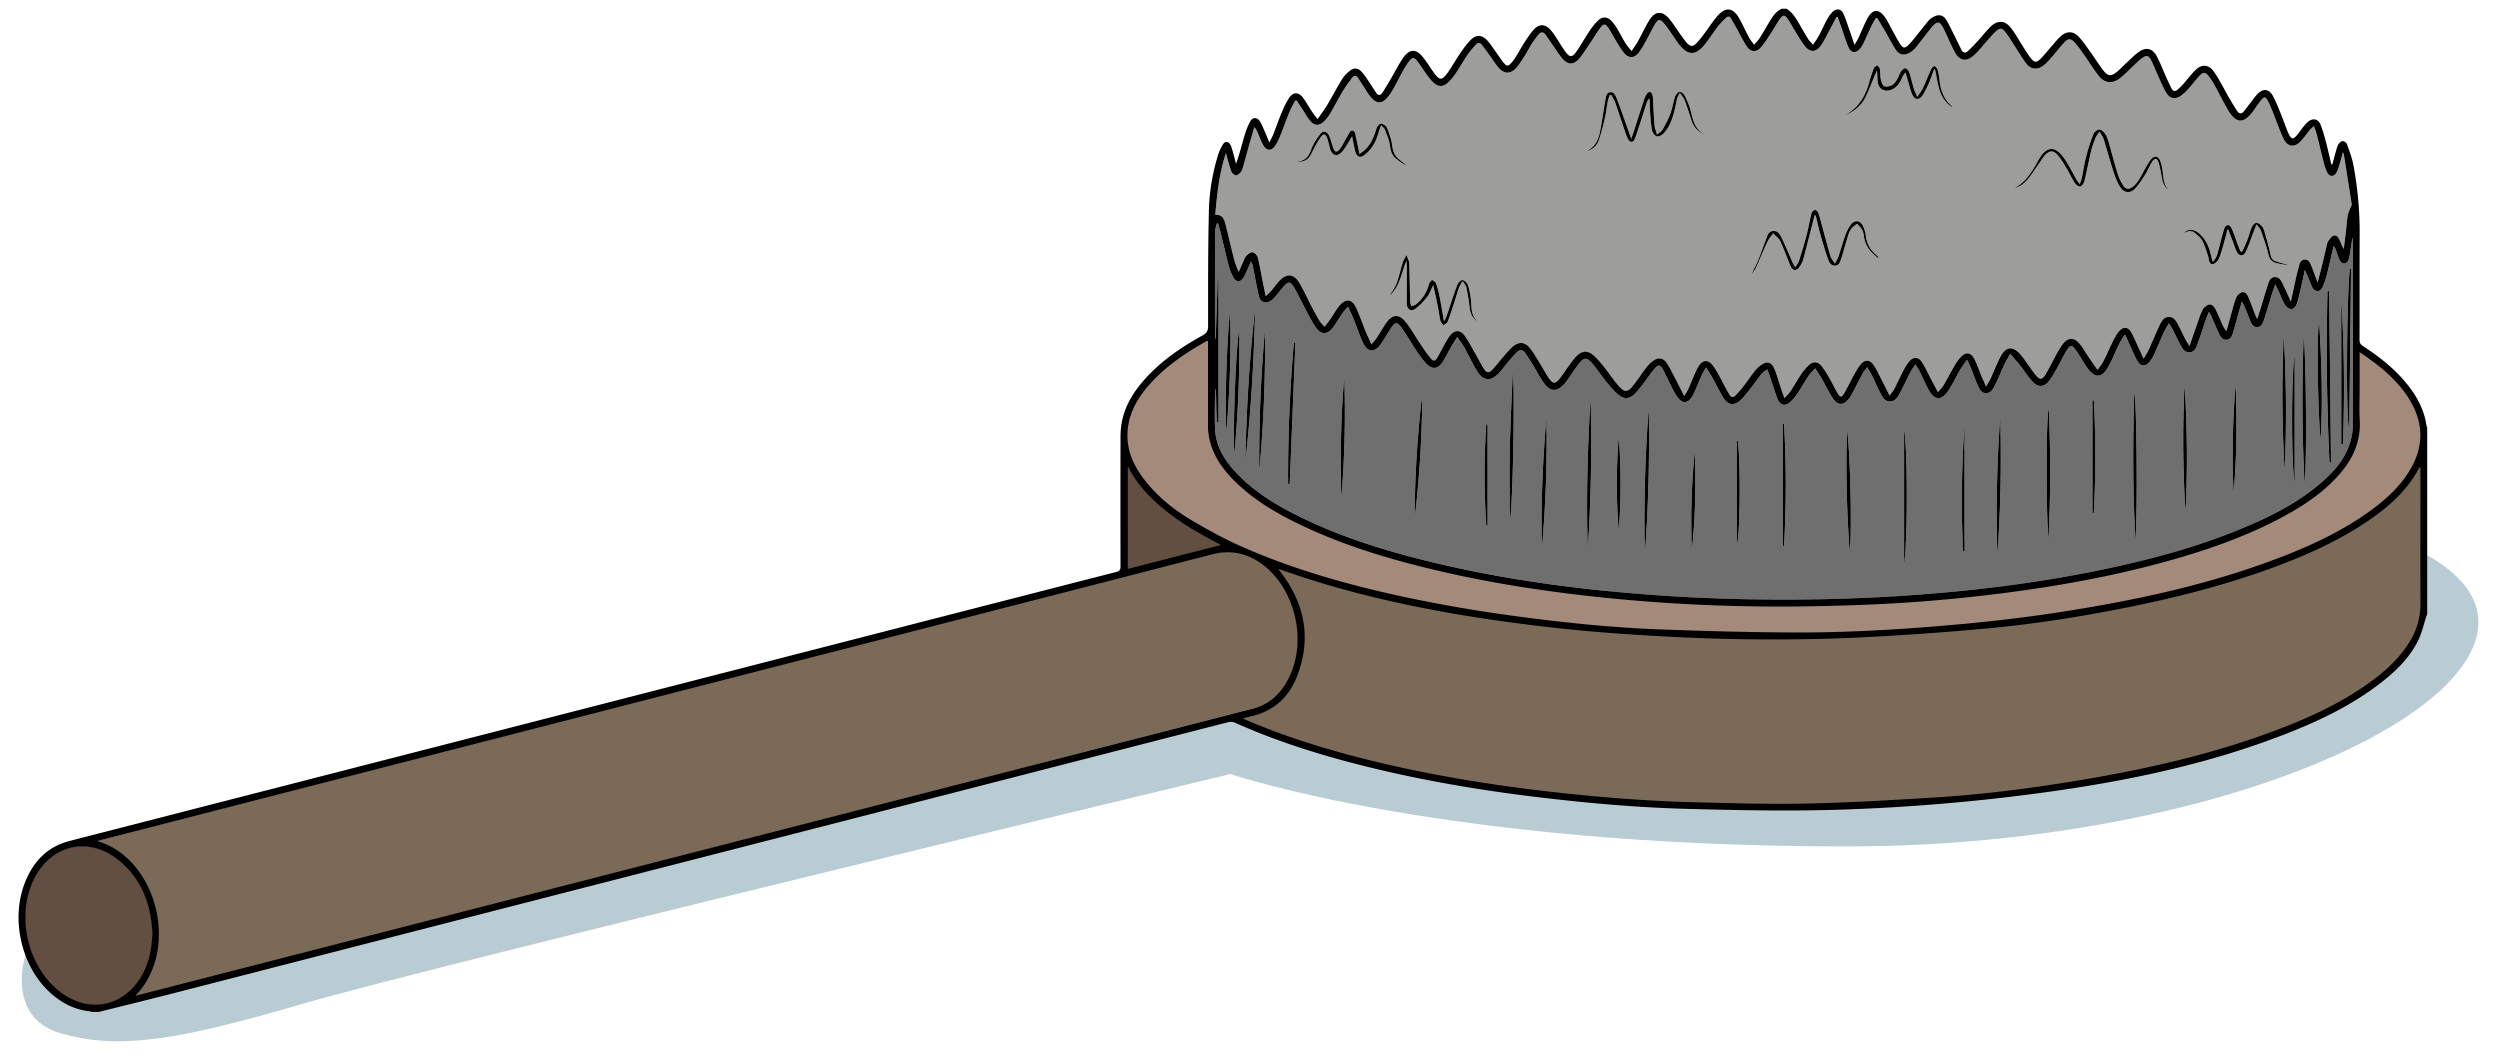 <svg xmlns="http://www.w3.org/2000/svg" width="200" height="85" viewBox="0 0 199 85"><path style="stroke:none;fill-rule:nonzero;fill:#baccd3;fill-opacity:1" d="M1.531 76.414s-1.625 4.977 2.836 6.254c4.457 1.277 8.969.68 19.11-2.297 10.277-3.016 74.457-18.45 74.457-18.45s16.914 5.794 49.21 5.794c34.95 0 61.055-15.074 46.532-23.305C169.023 30.441 1.53 76.414 1.53 76.414Zm0 0"/><path style="stroke:none;fill-rule:nonzero;fill:#9d9d9c;fill-opacity:1" d="M103.238 8.05c.145.223.293.442.438.665.207.316.39.652.629.945.328.406.715.43 1.093.07a2.86 2.86 0 0 0 .5-.625c.352-.593.668-1.21 1.024-1.804.223-.371.484-.719.742-1.07.172-.227.348-.2.5.035.2.308.402.617.594.93.808 1.324 1.383 1.324 2.16-.008.281-.481.523-.985.793-1.473.152-.27.312-.543.5-.79.285-.37.414-.37.691-.003.25.324.465.68.711 1.012.164.226.328.453.528.648.382.379.793.395 1.187.035a4.05 4.05 0 0 0 .606-.71c.332-.489.62-1.009.953-1.497.203-.305.449-.578.695-.851.145-.16.324-.153.461.023.21.273.414.55.617.832.246.332.457.691.727 1 .46.527.968.524 1.425 0 .247-.285.45-.61.653-.93.215-.34.398-.699.613-1.039a7.44 7.44 0 0 1 .496-.672c.188-.23.387-.246.57.008.196.274.38.551.57.824.266.375.5.774.802 1.114.414.472.875.48 1.289.008.343-.391.613-.848.906-1.278.285-.414.535-.851.84-1.25.246-.316.39-.3.613.035.246.371.45.77.684 1.149.187.304.37.617.601.887.344.398.781.39 1.117-.016.223-.274.399-.59.57-.902.25-.446.466-.914.727-1.36.293-.5.434-.508.801-.066.172.203.32.43.477.648.218.309.418.633.644.934.723.957 1.352.972 2.098.047.37-.461.687-.965 1.047-1.434.199-.254.43-.48.66-.703.137-.133.281-.113.387.059.144.25.289.5.433.753.281.508.528 1.036.852 1.516.289.426.734.453 1.082.074.297-.328.531-.71.777-1.082.274-.41.504-.843.785-1.246.219-.308.375-.304.59.008.285.414.524.855.79 1.281.206.332.405.672.655.969.368.441.84.426 1.18-.035.223-.3.39-.645.574-.98.246-.458.48-.919.723-1.383.035.007.07.015.102.02.109.304.214.605.32.905.183.516.332 1.047.555 1.543.19.422.578.45.882.102a2.12 2.12 0 0 0 .309-.477c.207-.433.39-.875.598-1.308.113-.235.25-.461.375-.688l.117-.012c.215.36.43.715.64 1.079.286.488.536 1.004.852 1.472.289.426.703.48 1.14.207.16-.097.313-.222.43-.363.403-.496.782-1.008 1.18-1.5.586-.73.758-.707 1.16.145.266.562.504 1.144.8 1.691.384.707.919.805 1.528.262.38-.336.692-.754 1.035-1.133.239-.266.461-.547.727-.785.32-.29.488-.285.754.05.281.36.512.758.762 1.137.3.457.57.938.902 1.371.387.5.91.551 1.406.157.262-.207.48-.465.7-.715.324-.371.62-.766.956-1.121.309-.325.524-.325.82.004.282.312.524.664.77 1.007.39.555.742 1.145 1.164 1.676.457.574 1.067.645 1.657.207.402-.297.742-.676 1.109-1.015.219-.207.43-.426.672-.602.379-.281.55-.246.762.172.222.45.402.922.609 1.375.184.406.355.82.582 1.203.27.46.7.555 1.144.266.247-.164.458-.387.66-.61.294-.32.551-.676.848-.992.32-.344.493-.328.778.047.195.258.363.535.52.82.343.625.648 1.274 1.015 1.883.644 1.066 1.238 1.078 1.984.074.192-.261.367-.535.567-.789.34-.437.433-.43.675.059.118.238.22.488.32.734.286.715.536 1.445.856 2.145.332.722.918.789 1.45.191.245-.273.452-.578.687-.863.078-.094.18-.172.312-.293.094.258.18.453.23.656.188.734.356 1.473.548 2.207.074.293.164.586.293.852.175.355.535.355.73.011.11-.191.176-.41.242-.62.098-.317.18-.637.282-1.016.043.113.07.164.078.215.21 1.308.418 2.62.62 3.933.009.059-.023.125-.046.184-.086.222-.211.437-.254.668-.078.437-.105.886-.156 1.328-.055.472-.117.941-.172 1.41-.14-.219-.215-.441-.309-.652-.093-.22-.23-.48-.492-.414-.176.043-.312.27-.445.433-.063.082-.082.207-.11.313-.136.566-.265 1.132-.402 1.695-.101.406-.21.812-.34 1.3-.199-.53-.355-.972-.531-1.405-.09-.223-.215-.434-.5-.422-.293.011-.383.238-.445.472-.094.332-.18.668-.254 1.004-.133.594-.258 1.192-.41 1.883-.266-.582-.48-1.074-.72-1.55-.108-.22-.269-.423-.558-.41-.297.01-.43.23-.508.468-.199.59-.37 1.191-.554 1.789-.106.344-.215.683-.348 1.101-.082-.175-.129-.261-.164-.355-.184-.469-.351-.941-.547-1.402-.094-.22-.254-.461-.52-.38a.812.812 0 0 0-.449.419c-.164.39-.257.804-.375 1.215-.136.488-.265.976-.398 1.464a1.757 1.757 0 0 1-.336-.527c-.176-.398-.344-.8-.535-1.191-.11-.227-.293-.461-.559-.391-.191.05-.406.242-.496.426-.199.406-.332.847-.488 1.277-.176.504-.344 1.008-.55 1.606-.141-.227-.24-.36-.313-.504-.184-.36-.352-.727-.536-1.082-.18-.336-.347-.735-.785-.743-.46-.007-.64.407-.804.758-.29.614-.543 1.246-.825 1.867-.101.223-.242.43-.406.72-.164-.356-.281-.618-.406-.88-.203-.433-.379-.883-.621-1.293-.223-.37-.602-.394-.899-.07a3.184 3.184 0 0 0-.46.691c-.293.579-.547 1.172-.836 1.75-.11.22-.274.41-.47.696-.277-.399-.5-.715-.714-1.035-.238-.352-.445-.727-.711-1.055-.445-.54-.941-.52-1.363.035-.172.23-.32.484-.461.734-.297.54-.563 1.094-.875 1.622-.317.527-.48.527-.86.062-.191-.234-.359-.484-.535-.73-.183-.25-.351-.516-.55-.758-.696-.856-1.282-.793-1.758.187-.258.532-.477 1.086-.723 1.621-.09.2-.21.383-.363.649-.145-.332-.262-.578-.367-.832-.188-.453-.344-.922-.563-1.36-.289-.57-.7-.613-1.133-.132a3.554 3.554 0 0 0-.445.625c-.305.52-.578 1.054-.887 1.574-.105.183-.265.34-.457.574-.207-.395-.37-.707-.535-1.016-.258-.484-.48-.984-.781-1.437-.25-.375-.672-.371-.965-.027a4.068 4.068 0 0 0-.473.726c-.254.484-.476.984-.726 1.473-.086.168-.22.316-.383.554-.23-.457-.418-.835-.613-1.207-.22-.425-.414-.87-.684-1.261-.281-.414-.684-.422-1.008-.043-.21.242-.37.531-.527.812-.281.508-.528 1.031-.82 1.535-.184.32-.293.32-.493 0-.25-.41-.449-.847-.691-1.261-.2-.336-.395-.676-.64-.977-.258-.312-.65-.34-.95-.07a4.33 4.33 0 0 0-.668.789c-.3.441-.558.914-.851 1.36-.118.175-.282.32-.473.527-.117-.336-.211-.586-.293-.84-.164-.485-.297-.985-.488-1.457-.243-.61-.621-.707-1.149-.309a2.579 2.579 0 0 0-.472.473c-.258.324-.485.668-.735.996-.226.289-.449.586-.703.848-.277.28-.402.269-.598-.063-.285-.477-.523-.984-.796-1.473-.168-.297-.34-.605-.56-.867-.339-.398-.722-.36-1.023.07a3.504 3.504 0 0 0-.3.56c-.203.448-.383.905-.582 1.355-.07.152-.172.293-.317.539-.289-.57-.527-1.047-.773-1.52-.203-.383-.39-.777-.633-1.137-.273-.394-.652-.457-1.05-.183-.22.148-.41.347-.575.554-.348.45-.656.93-1.004 1.38-.496.64-.73.656-1.258.042-.39-.453-.718-.965-1.093-1.433-.274-.34-.547-.684-.875-.965-.477-.41-.926-.375-1.364.074-.222.23-.41.5-.601.758-.246.332-.465.687-.719 1.008-.379.476-.555.472-.902-.035-.258-.38-.465-.79-.707-1.176-.258-.418-.5-.848-.809-1.227-.375-.465-.863-.504-1.324-.125-.29.242-.528.543-.778.828-.308.352-.585.73-.91 1.067-.25.258-.433.242-.629-.063-.277-.43-.504-.89-.757-1.336-.274-.468-.52-.965-.852-1.394-.336-.442-.777-.399-1.117.039a4.453 4.453 0 0 0-.38.59c-.214.379-.405.773-.624 1.148-.2.332-.324.356-.574.055-.309-.375-.578-.79-.852-1.195-.375-.555-.695-1.149-1.113-1.668-.55-.688-1.086-.637-1.59.09-.254.367-.469.761-.715 1.132-.11.172-.25.32-.441.559-.196-.438-.364-.785-.508-1.145-.246-.597-.45-1.215-.723-1.797-.328-.695-.824-.754-1.32-.168-.293.348-.512.758-.77 1.133-.125.18-.265.348-.43.563-.156-.176-.292-.293-.382-.438a18.253 18.253 0 0 1-.606-1.082c-.355-.68-.668-1.387-1.066-2.043-.418-.68-1-.707-1.547-.125-.242.262-.449.555-.68.828-.109.13-.242.239-.43.422-.105-.523-.195-.949-.28-1.37-.114-.583-.207-1.169-.36-1.74-.047-.167-.25-.382-.406-.401-.156-.02-.375.14-.5.285-.145.16-.215.386-.309.59-.105.226-.199.457-.297.687a5.47 5.47 0 0 1-.402-1.094c-.23-.922-.437-1.847-.676-2.765-.101-.391-.273-.743-.812-.7.152-1.656.312-3.285.86-4.941.05.184.073.277.1.371.11.375.2.758.345 1.117.054.13.234.282.363.29.125.003.277-.145.383-.262.086-.094.129-.235.164-.36.144-.496.273-.992.414-1.484.164-.586.332-1.172.5-1.758.16.188.234.36.308.531.121.29.227.586.375.86.301.55.703.562 1.035.035.126-.2.231-.41.317-.625.273-.684.523-1.38.8-2.059.122-.293.29-.57.434-.855h.125Zm62.36 6.278c-.23-.406-.45-.82-.688-1.226a5.049 5.049 0 0 0-.43-.637c-.597-.754-1.195-.727-1.738.074-.14.215-.258.445-.387.664-.43.735-.902 1.43-1.69 1.836.437-.105.78-.367 1.054-.7.332-.405.613-.847.914-1.277.156-.214.285-.457.465-.652.359-.387.675-.398 1.02 0 .273.317.491.684.706 1.047.227.371.399.777.633 1.14.098.153.305.337.441.325.133-.012.305-.25.348-.418.2-.8.348-1.613.54-2.414.081-.356.214-.703.35-1.047.06-.156.18-.29.325-.516.14.254.273.422.336.614.273.882.516 1.773.8 2.656.133.406.298.82.528 1.18.285.449.77.52 1.14.148.34-.34.598-.77.86-1.18.203-.316.332-.68.54-.996.222-.344.41-.316.53.082.125.414.192.848.27 1.274.074.386.23.715.586.941-.543-.484-.461-1.16-.574-1.773-.04-.196-.079-.395-.153-.582-.164-.422-.469-.477-.75-.13-.168.208-.297.446-.43.677-.203.347-.374.71-.593 1.046a1.991 1.991 0 0 1-.461.48c-.242.192-.524.188-.7-.081a3.721 3.721 0 0 1-.46-.914c-.27-.875-.496-1.762-.75-2.64-.063-.212-.137-.434-.262-.61-.113-.16-.309-.367-.457-.36-.176.008-.422.196-.488.368-.23.585-.426 1.195-.582 1.804-.149.563-.227 1.14-.344 1.707-.027.149-.094.285-.168.5-.125-.18-.215-.289-.281-.41Zm-33.739-4.32c-.058-.735-.086-1.469-.129-2.207a.916.916 0 0 0-.066-.29c-.09-.187-.238-.21-.367-.054a1.358 1.358 0 0 0-.242.434c-.297.89-.578 1.78-.868 2.671-.046.149-.101.29-.187.54-.14-.395-.246-.696-.355-.997-.258-.722-.504-1.453-.786-2.168-.097-.25-.214-.597-.539-.562-.347.043-.351.422-.402.7-.148.823-.254 1.655-.418 2.476-.129.652-.41 1.23-1.063 1.535.497-.11.817-.45.977-.895.203-.59.348-1.199.488-1.804.098-.414.133-.836.215-1.254.031-.18.106-.356.16-.531.04-.008.075-.016.114-.02.109.203.246.402.324.617.277.79.531 1.586.805 2.38.066.198.136.401.242.581.156.262.375.258.504-.015.129-.286.214-.586.312-.883.227-.688.445-1.38.672-2.07.04-.11.09-.215.21-.317.02.438.032.879.063 1.313.036.425.059.851.149 1.261.039.18.21.414.367.457.152.04.41-.09.54-.222.554-.59.765-1.348.944-2.11.055-.23.082-.465.145-.691.035-.13.113-.25.215-.465.164.242.312.398.383.582.195.52.37 1.05.535 1.582.172.559.508.953 1.066 1.16-.746-.367-.922-1.062-1.09-1.785-.101-.441-.285-.867-.48-1.277-.074-.157-.293-.344-.434-.336-.133.011-.304.242-.363.406-.152.457-.215.941-.383 1.387-.16.433-.394.843-.62 1.25-.079.133-.24.215-.442.39-.082-.312-.176-.539-.196-.77Zm13.25 8.664c.188.664.38 1.332.606 1.98.094.274.226.618.594.598.355-.02.421-.371.511-.637.18-.535.317-1.09.485-1.633.07-.222.14-.457.27-.644.124-.176.327-.297.5-.441.144.171.323.328.417.523.098.195.11.434.153.652.14.68.55 1.164 1.082 1.559.023-.02.043-.035.062-.055-.14-.129-.289-.254-.418-.394-.34-.36-.539-.782-.601-1.278a2.683 2.683 0 0 0-.223-.8c-.227-.489-.684-.54-.996-.106a3.495 3.495 0 0 0-.438.86c-.195.542-.347 1.105-.531 1.656-.059.172-.16.328-.289.586-.16-.266-.309-.426-.363-.614-.246-.836-.465-1.675-.692-2.515-.086-.313-.16-.63-.27-.93-.038-.105-.187-.258-.261-.246-.11.02-.258.148-.285.262-.149.582-.242 1.18-.395 1.758-.18.69-.39 1.375-.605 2.054-.05.16-.172.301-.305.524-.097-.184-.172-.297-.226-.422-.274-.621-.528-1.254-.825-1.864-.14-.293-.304-.648-.707-.625-.418.028-.476.426-.593.723-.211.531-.387 1.074-.606 1.598-.156.379-.36.738-.531 1.129.11-.157.242-.297.32-.461.324-.711.617-1.434.95-2.14.113-.24.3-.446.453-.665.191.2.441.371.558.61.266.538.465 1.109.692 1.667.05.125.093.25.152.372.184.355.46.386.691.054.133-.191.254-.402.317-.625.277-1.031.535-2.07.8-3.105.036-.137.067-.27.098-.403.031 0 .063-.004.094-.004.117.48.223.965.355 1.442Zm-30.453 5a6.394 6.394 0 0 0-.277-.996c-.043-.121-.203-.2-.313-.297-.082.11-.21.207-.242.328a3 3 0 0 1-1.039 1.637c-.101.086-.254.11-.383.164-.03-.133-.086-.27-.09-.403-.03-1.015-.035-2.035-.078-3.046-.011-.223-.144-.438-.218-.657-.098.2-.227.387-.293.594-.176.555-.29 1.125-.493 1.668-.125.34-.363.64-.554.973.832-.739.933-1.813 1.336-2.77.011.16.039.317.039.477 0 .914-.008 1.832-.008 2.75 0 .078 0 .156.004.234.031.434.328.625.683.371.352-.254.66-.59.934-.933.2-.258.309-.586.496-.953.13.593.254 1.144.363 1.695.079.383.122.773.211 1.152.032.133.16.242.243.363.12-.097.3-.175.347-.3.223-.594.406-1.203.606-1.809.093-.285.168-.578.273-.86.063-.171.168-.324.305-.581.133.226.265.359.3.515.106.508.2 1.024.254 1.543.055.492.196.918.653 1.18-.48-.402-.496-.945-.524-1.512a6.09 6.09 0 0 0-.25-1.375c-.05-.176-.27-.394-.437-.418-.125-.02-.36.219-.422.387-.277.73-.508 1.477-.758 2.215-.074.215-.164.426-.246.637l-.074-.012c-.113-.653-.219-1.309-.348-1.961Zm34.121-15.969c.32-.664.551-1.371.883-2.058.016.257.04.515.047.773.02.687.55 1.02 1.176.727.375-.18.59-.5.754-.864.074-.16.148-.32.304-.484.106.355.207.71.313 1.066.07.235.125.477.226.7.192.433.54.476.81.082.202-.293.355-.622.5-.946.155-.355.276-.726.413-1.094.008-.015.031-.027.09-.078.277 1.114.262 2.348 1.387 3.047-.012-.031-.016-.062-.035-.078-.614-.543-.895-1.234-.977-2.031a5.67 5.67 0 0 0-.16-.89c-.031-.118-.16-.212-.246-.317-.09.086-.215.156-.266.265-.23.508-.43 1.028-.664 1.536-.098.21-.258.398-.45.691-.12-.281-.214-.453-.269-.637-.133-.437-.23-.886-.375-1.32-.047-.137-.195-.316-.312-.328-.113-.012-.274.148-.36.273-.12.184-.175.41-.289.602-.105.168-.222.363-.382.45-.188.1-.47.183-.645.112-.145-.058-.242-.34-.285-.539-.059-.281-.035-.578-.078-.863-.016-.102-.133-.188-.203-.281-.09.07-.23.125-.266.218-.14.36-.27.731-.371 1.106-.3 1.125-.844 2.062-1.902 2.644a2.92 2.92 0 0 0 1.632-1.484Zm29.711 11.781c-.129-.343-.234-.699-.383-1.035-.09-.203-.19-.512-.468-.414-.14.05-.227.34-.282.54-.171.597-.308 1.206-.48 1.804-.055.183-.184.348-.281.52h-.094c-.05-.192-.105-.387-.152-.583-.149-.648-.426-1.218-.942-1.656-.246-.21-.535-.328-.863-.238-.121.031-.23.121-.332.226.289-.16.59-.238.86-.027.23.18.48.387.617.637.203.387.324.82.464 1.242.082.242.036.633.36.629.187-.004.453-.293.531-.508.234-.621.39-1.273.57-1.914.032-.105.035-.215.055-.324a.607.607 0 0 0 .09-.02l.387 1.004c.101.258.171.535.3.778.196.363.532.378.711.007.242-.496.41-1.03.61-1.55.07-.184.144-.368.254-.645.148.195.285.305.332.445.222.63.46 1.254.609 1.903.09.39.254.633.621.73.344.09.691.149 1.043.192-.367-.114-.738-.211-1.098-.34-.234-.082-.336-.254-.39-.524-.13-.64-.32-1.27-.5-1.902a.94.94 0 0 0-.203-.379c-.118-.117-.286-.27-.418-.258-.13.008-.297.184-.36.324-.152.348-.238.72-.375 1.075-.117.304-.265.601-.398.902-.047-.004-.094-.004-.14-.004-.087-.21-.173-.422-.255-.637Zm-70.515-8.515c-.051-.215-.043-.547-.344-.52-.133.012-.25.309-.356.489-.203.332-.359.695-.593.996-.235.3-.41.242-.532-.121-.105-.317-.183-.645-.32-.95-.172-.379-.476-.441-.726-.117-.286.375-.559.79-.711 1.23-.2.583-.528.91-1.137.958.57.058.926-.168 1.168-.668.215-.438.441-.875.719-1.274.234-.34.41-.293.543.09.086.254.14.52.207.777.16.598.586.73.992.258.305-.36.52-.793.785-1.21.066.34.133.702.215 1.066.14.644.437.742.933.297.496-.442.786-1.016.965-1.653.051-.176.117-.347.2-.594.144.157.277.235.316.344.156.434.351.871.41 1.324.05.407.164.739.469.993.273.234.574.437.902.593-.254-.207-.516-.402-.754-.62-.285-.259-.39-.579-.441-.973-.063-.508-.246-1.008-.438-1.489-.062-.148-.328-.308-.484-.3-.133.011-.309.25-.356.421-.168.59-.394 1.141-.82 1.586-.137.149-.316.258-.527.422-.106-.508-.184-.933-.285-1.355Zm0 0"/><path style="stroke:none;fill-rule:nonzero;fill:#706f6f;fill-opacity:1" d="M187.723 19.063v.3c0 4.93.007 9.864-.008 14.793a4.436 4.436 0 0 1-.23 1.313c-.446 1.363-1.383 2.383-2.454 3.281-1.55 1.305-3.312 2.262-5.148 3.082-4.051 1.813-8.305 2.945-12.633 3.828-4.922 1-9.89 1.61-14.898 1.957-4.829.34-9.66.43-14.5.29a137.025 137.025 0 0 1-10.434-.692c-4.3-.453-8.57-1.117-12.781-2.106-3.813-.894-7.555-2.011-11.086-3.738-1.844-.898-3.594-1.941-5.035-3.43-.97-.996-1.73-2.125-1.805-3.566-.055-1.05-.012-2.102-.008-3.152 0-.032.024-.063.04-.094.054.457.05.902.058 1.348.008.43.027.859.043 1.293.047-.004.094-.004.136-.004V22.305h-.062c-.055 1.605-.106 3.215-.16 4.82a.63.63 0 0 1-.059-.29c0-2.76-.004-5.523.004-8.284 0-.227.09-.45.137-.672h.101c.063.207.133.418.184.629.23.933.441 1.867.684 2.797.082.308.21.613.367.894.226.395.57.39.808.008.13-.207.215-.437.32-.66.094-.207.184-.414.274-.621.102.16.137.308.168.457.156.777.29 1.558.473 2.328.117.484.55.621.965.34.136-.094.257-.219.363-.344.21-.242.406-.504.617-.75.398-.469.559-.469.867.05.262.438.473.911.715 1.36.328.61.621 1.242 1.008 1.809.433.637.95.617 1.402.004.27-.371.492-.77.754-1.149.11-.156.254-.289.43-.492.168.356.308.633.426.918.257.64.472 1.305.761 1.93.391.836.934.867 1.47.105.265-.383.491-.797.75-1.187.374-.575.515-.594.91-.043.382.535.698 1.113 1.066 1.66.273.406.547.824.886 1.172.493.504.938.437 1.317-.153.242-.375.43-.78.652-1.168.14-.246.297-.484.504-.816.23.344.422.598.578.871.352.633.653 1.3 1.04 1.91.476.75 1.085.782 1.698.13.274-.294.504-.626.766-.934.23-.27.469-.536.723-.786.203-.203.425-.18.597.059.2.281.391.566.57.863.325.52.598 1.075.958 1.57.527.723 1.047.723 1.648.063.082-.09.156-.187.227-.289.289-.41.562-.832.863-1.234.457-.61.676-.63 1.168-.055.406.477.742 1.004 1.14 1.488.297.36.606.719.97 1.008.421.336.847.285 1.238-.09.246-.242.453-.523.664-.797.312-.402.593-.84.925-1.226.31-.363.461-.34.692.082.285.531.527 1.082.808 1.617a3.6 3.6 0 0 0 .473.723c.3.336.668.304.938-.051a2.41 2.41 0 0 0 .257-.43c.22-.488.422-.984.641-1.472.078-.176.188-.34.32-.582.188.296.34.511.47.742.323.586.608 1.195.964 1.758.32.503.8.57 1.254.18.308-.266.562-.606.816-.927.328-.41.625-.843.953-1.25.102-.128.262-.218.434-.355.09.242.164.414.223.594.207.601.382 1.21.62 1.8.204.504.602.586 1.009.22.234-.216.437-.477.613-.747.293-.433.543-.898.836-1.332.137-.203.324-.371.543-.613.21.336.386.59.539.86.3.523.554 1.073.89 1.57.375.558.836.546 1.25.023.122-.156.227-.332.32-.508.266-.504.516-1.015.786-1.515.09-.168.223-.313.371-.516.148.254.27.43.363.617.227.461.426.934.664 1.387.172.336.34.73.79.734.456.004.652-.387.835-.73.286-.532.532-1.082.809-1.617.101-.2.242-.38.398-.618.149.239.262.403.352.582.21.43.402.871.621 1.297.54 1.063 1.117 1.098 1.746.09.32-.512.582-1.058.883-1.578.144-.242.32-.461.527-.758.125.258.215.422.285.594.184.453.344.918.543 1.367.137.309.258.692.676.703.426.012.598-.355.754-.672.254-.507.461-1.039.703-1.554.13-.278.29-.543.492-.922.32.375.579.672.825.976.336.43.629.899 1 1.293.41.434.898.399 1.265-.07.262-.332.465-.707.676-1.074.25-.434.457-.895.715-1.324.324-.547.457-.551.812-.04.297.434.547.895.848 1.329.629.906 1.195.886 1.723-.078.304-.555.543-1.149.824-1.72.129-.265.289-.515.437-.773.036 0 .067.004.102.004.172.395.34.793.523 1.184.149.324.286.656.48.953.231.344.563.36.849.059.16-.168.296-.372.394-.579.281-.605.535-1.226.813-1.836.105-.238.25-.457.406-.738.12.188.207.301.273.426.2.387.375.785.586 1.168.18.324.328.742.785.727.47-.02.57-.458.7-.801.218-.586.398-1.188.601-1.778.07-.207.16-.406.262-.66.086.149.144.23.183.317.204.472.395.949.618 1.41.117.254.27.523.601.508.34-.016.446-.309.528-.575.175-.566.32-1.136.48-1.707.074-.261.148-.52.227-.777.265.488.441.98.636 1.46.11.27.23.587.575.583.343 0 .472-.313.562-.59.215-.656.402-1.32.61-1.984.077-.254.167-.508.288-.856l.329.703c.152.332.28.688.476.993.102.152.336.296.504.293.14-.008.34-.215.395-.375.152-.43.246-.88.347-1.325.113-.472.207-.949.313-1.425.234.472.39.949.601 1.398.067.14.274.293.422.297.13.008.324-.16.387-.297.148-.32.258-.664.348-1.008.195-.765.367-1.539.546-2.308.11.117.153.238.196.359.101.27.18.555.312.809.164.312.492.304.653.003a1.11 1.11 0 0 0 .101-.316c.082-.492.156-.988.234-1.484.012.004.024.004.036.008Zm-1.864 17.921h.121c-.046-4.562-.097-9.12-.148-13.683-.043 0-.086 0-.133.004-.11 4.558-.058 9.12.16 13.68Zm1.723-15.48h-.082c-.242 1.328-.36 12.21-.059 12.824l.141-12.824Zm-67.055 8.086c-.082 2.07-.195 4.137-.238 6.207-.039 2.078-.008 4.152-.008 6 .258-1.442.41-10.274.246-12.207Zm49.809 13.566c.176-2.152.105-10.965-.094-11.793-.117 3.93-.129 7.864.094 11.793Zm-43.813.852c.254-4.043.336-8.09.223-12.14-.242 4.042-.355 8.089-.223 12.14Zm60.278-20.102v11.621h.137c.132-3.875.113-7.75-.137-11.62Zm-86.895.832c-.457 4.04-.699 8.09-.777 12.153.457-4.036.691-8.09.777-12.153Zm31.18 19.672c.289-3.918.39-7.844.312-11.773a120.799 120.799 0 0 0-.312 11.773Zm-30.844-6.7c.356-3.8.488-7.608.469-11.425-.352 3.8-.5 7.61-.469 11.426Zm2.309 1.009c.043.004.082.004.125.008l.457-11.301h-.121a121.122 121.122 0 0 0-.461 11.293Zm81.316-.04c.18-1.343.14-9.511-.07-11.886-.149 3.965-.14 7.926.07 11.887Zm-9.527 2.282c.172-3.395.14-6.79-.074-10.188a91.38 91.38 0 0 0 .074 10.188Zm-15.05 3.281c.284-3.648.312-7.304.233-10.96-.265 3.648-.351 7.3-.234 10.96Zm-7.462.809c.293-1.606.277-9.383 0-10.73v10.73Zm31.246-6.414V28.398c-.277 1.446-.273 9.059 0 10.239Zm-19.672-5.969c-.238.703-.21 8.96-.023 10.371.176-3.441.172-6.883.023-10.371Zm18.797-5.867c-.164 3.625-.137 7.25.074 10.875.16-3.63.137-7.254-.074-10.875Zm-59.351 17.164c.3-3.492.437-6.992.363-10.496-.305 3.492-.445 6.992-.363 10.496Zm33.695.113h.121V33.953a86.696 86.696 0 0 0-.121 10.125Zm-58.3-7.766c.327-3.32.429-6.644.402-9.98-.254 1.148-.532 8-.403 9.98Zm14.429 5.184c.398-3.332.586-6.68.617-10.039a86.245 86.245 0 0 0-.617 10.04Zm-14.77-16.71a88.312 88.312 0 0 0-.304 9.855c.293-3.282.394-6.567.304-9.856Zm49.563 19.241c.207-.89.07-7.797-.2-9.652-.113 3.215-.027 6.422.2 9.652Zm-5.242-10.132h-.098v9.777h.098c.183-3.258.183-6.52 0-9.777Zm42.808-8.208c-.199.887-.113 7.602.13 9.493.163-3.153.066-6.305-.13-9.492Zm-77.988 4.446c-.285 3.23-.324 6.472-.238 9.715.277-3.235.34-6.473.238-9.715Zm71.148 9.324c.25-2.902.282-5.809.153-8.71-.223 2.901-.305 5.804-.153 8.71Zm-11.296 1.59h.109a86.91 86.91 0 0 0 .004-9.024h-.113v9.024Zm-28.454 2.605c.286-.879.301-6.715.086-8.394l-.086-.012v8.406Zm-19.933-9.703h-.11c-.171 2.7-.175 5.399.004 8.098h.106v-8.098Zm16.582 2.192c-.293 2.629-.328 5.265-.242 7.906.289-2.629.324-5.266.242-7.906ZM129 42.48c.188-2.415.184-4.829.027-7.243 0-.004-.02-.008-.05-.015A46.888 46.888 0 0 0 129 42.48Zm0 0"/><path style="stroke:none;fill-rule:nonzero;fill:#634e42;fill-opacity:1" d="M9.05 68.836c-2.413-2-5.48-1.324-6.87 1.488-1.477 2.977-.5 7.106 2.152 9.102 1.848 1.394 4.086 1.328 5.652-.196 1.036-1.007 1.516-2.285 1.68-3.699.031-.27.04-.539.059-.812-.094-2.32-.836-4.364-2.672-5.883Zm0 0"/><path style="stroke:none;fill-rule:nonzero;fill:#7b6a58;fill-opacity:1" d="M10.047 79.809c.805-.207 1.558-.399 2.312-.594 6.024-1.555 12.051-3.106 18.078-4.66 9.032-2.332 18.067-4.664 27.098-6.993l25.805-6.656c5.46-1.406 10.926-2.812 16.387-4.226 1.52-.39 2.472-1.426 3.074-2.832 1.285-3.008.207-7.016-2.371-8.86-1.211-.863-2.512-1.117-3.973-.734-7.71 2.004-15.426 3.984-23.14 5.976l-29.079 7.5c-9.379 2.422-18.758 4.844-28.136 7.262l-8.829 2.274c-.078.02-.152.046-.277.086 4.75 1.351 6.7 8.722 3.05 12.457Zm0 0"/><path style="stroke:none;fill-rule:nonzero;fill:#634e42;fill-opacity:1" d="M97.46 43.621c-1.542-.789-3.034-1.61-4.39-2.644-1.37-1.047-2.586-2.227-3.437-3.864v8.485c2.597-.657 5.183-1.309 7.828-1.977Zm0 0"/><path style="stroke:none;fill-rule:nonzero;fill:#a48a7b;fill-opacity:1" d="M188.148 33.309c.102 1.777-.386 3.379-1.539 4.652-1.261 1.394-2.808 2.41-4.449 3.293-3.078 1.66-6.37 2.77-9.73 3.68-4.051 1.097-8.172 1.84-12.328 2.382-3.895.512-7.801.844-11.723.985-2.473.09-4.95.144-7.422.129a139.324 139.324 0 0 1-13.016-.703c-4.78-.493-9.523-1.227-14.195-2.372-3.5-.859-6.933-1.925-10.191-3.496-1.98-.957-3.864-2.062-5.407-3.664-1.015-1.05-1.77-2.246-1.937-3.742a4.708 4.708 0 0 1-.023-.469V27.137c-.063.008-.106 0-.141.02-1.738.98-3.379 2.093-4.688 3.632-.87 1.027-1.625 2.148-1.726 3.527-.11 1.504.55 3.157 1.445 4.313 2.317 2.867 6.524 4.742 7.824 5.32 9.672 3.98 19.153 5.172 22.735 5.637 6.039.848 18.097 1.105 21.797 1.117 9.406.024 18.644-1.254 22.132-1.812 6.043-.965 11.73-2.344 17.434-4.625 2.324-.934 8.594-3.985 9.648-6.887 1.063-1.828.817-3.633-.257-5.45-.98-1.648-2.621-2.921-4.243-4.015Zm0 0"/><path style="stroke:none;fill-rule:nonzero;fill:#7b6a58;fill-opacity:1" d="M192.438 37.852c-.915 1.468-2.184 2.586-3.586 3.558-2.5 1.735-10.891 5.621-19.868 7.133-3.52.695-17.808 2.18-21.402 2.344-3.137.14-17.144.023-26.418-1.082-6.605-.84-13.125-2.11-19.426-4.332-.062-.024-.125-.04-.25-.078 1.961 2.039 2.645 5.52 1.528 8.496-.66 1.754-1.922 2.902-3.79 3.304-.16.035-.824.403-.714.45 3.32 1.414 7.21 2.554 10.71 3.394 14.977 3.516 26.176 3.574 34.7 3.418 12.668-.312 14.082-1.004 17.527-1.219 3.64-.23 14.942-2.558 20.403-4.703 2.546-1.004 5.168-2.062 7.359-3.734 1.101-.836 2.566-2.219 3.289-3.414.563-.93.867-2.145.863-3.239-.008-3.511 0-7.378 0-10.89 0-.117-.804.398-.925.594Zm0 0"/><path style="stroke:none;fill-rule:nonzero;fill:#000;fill-opacity:1" d="M6.809 80.953c-.04-.016-.075-.05-.114-.05-1.187-.114-2.195-.626-3.082-1.4-2.39-2.089-3.304-5.96-2.101-8.94.656-1.63 1.754-2.81 3.5-3.27.797-.211 1.593-.414 2.394-.621l27.332-7.02 28.075-7.218c8.656-2.227 17.312-4.457 25.972-6.672.293-.075.36-.2.356-.477a2248.03 2248.03 0 0 1 0-10.265c0-.336.015-.672.062-1.004.215-1.446.942-2.633 1.899-3.7 1.308-1.453 2.898-2.539 4.593-3.476.336-.184.457-.38.453-.766 0-3.074-.011-6.148.063-9.222.035-1.497.285-2.98.723-4.418.093-.309.234-.61.398-.88.168-.277.457-.253.606.04.093.183.144.394.203.597.086.305.16.61.242.918.277-.773.465-1.543.691-2.3.114-.383.258-.762.453-1.11.188-.336.543-.328.754-.004.153.23.254.496.367.75.13.285.243.578.399.957.133-.273.234-.445.308-.629.227-.582.434-1.171.672-1.746.168-.402.348-.804.582-1.164.329-.515.766-.527 1.133-.043.262.344.465.735.703 1.094.121.184.262.352.465.613.293-.43.559-.78.785-1.156.399-.672.758-1.367 1.168-2.031.16-.258.39-.488.63-.68.32-.258.648-.226.925.07.21.23.383.497.559.75.207.305.398.622.605.926.168.254.352.254.516.004.234-.367.457-.738.675-1.113.34-.574.63-1.188 1.02-1.727.488-.672 1.012-.66 1.531-.011.313.39.574.82.867 1.23.473.664.664.676 1.141.004.352-.5.648-1.043.996-1.547.258-.375.527-.754.848-1.07.433-.426.87-.395 1.289.043.191.199.347.433.508.66.277.379.523.777.82 1.14.254.313.363.293.637-.015.11-.121.215-.258.3-.399.258-.418.493-.851.758-1.261.227-.348.453-.696.735-.996.422-.453.882-.43 1.3.023.141.152.27.328.387.504.25.379.48.777.742 1.152.43.614.61.618 1.035-.007.336-.489.614-1.012.946-1.5.219-.325.457-.641.738-.903.348-.32.742-.273 1.063.074.164.18.308.387.433.594.23.383.434.781.664 1.164.125.203.29.38.492.64.2-.304.372-.53.508-.78.309-.555.57-1.137.906-1.68.47-.762 1.032-.797 1.606-.117.3.36.547.761.82 1.14.184.254.356.516.559.75.297.348.488.356.808.04a6.58 6.58 0 0 0 .555-.672c.356-.473.676-.973 1.055-1.426.703-.84 1.308-.77 1.832.187.27.489.5 1 .762 1.492.097.18.234.336.39.555.18-.207.336-.351.446-.523.28-.442.539-.899.808-1.352.242-.402.508-.789.95-1.004h.398c.492.305.765.79 1.047 1.27.226.398.453.797.699 1.183.086.137.215.246.379.426.18-.281.347-.512.48-.762.219-.41.406-.843.633-1.253.121-.223.27-.442.45-.618.304-.297.675-.246.85.137.22.473.368.98.544 1.473.11.312.215.629.351 1.043.141-.25.246-.41.325-.582.238-.508.437-1.028.699-1.52.426-.805.941-.828 1.449-.066.273.418.484.879.73 1.316.149.274.297.55.473.809.207.304.356.324.621.066.254-.246.473-.531.696-.808.312-.383.605-.778.921-1.149.114-.133.266-.242.422-.324.399-.211.754-.145.993.234.265.426.468.887.695 1.332.18.36.355.723.531 1.082.129.254.332.274.516.102.312-.285.597-.598.882-.91.31-.336.586-.703.91-1.024.571-.562 1.176-.547 1.66.086.372.485.665 1.031.997 1.547.191.297.379.606.598.883.265.332.445.348.75.05.289-.28.535-.6.8-.898.274-.312.524-.644.828-.922.48-.433 1.012-.43 1.45.047.39.426.71.914 1.05 1.383.317.445.598.918.942 1.344.34.422.598.437 1.027.097.297-.238.551-.52.832-.777.32-.293.621-.617.977-.86.566-.386 1.074-.261 1.398.344.293.547.512 1.137.77 1.704.133.296.273.586.414.878.125.254.308.274.512.098.164-.148.324-.308.468-.473.297-.335.563-.699.875-1.015.547-.57 1.125-.555 1.57.101.45.66.801 1.387 1.204 2.082.199.348.41.692.629 1.028.16.242.355.246.539.02.191-.231.367-.477.554-.716.176-.226.34-.468.543-.675.43-.446.91-.407 1.207.136.282.516.489 1.075.715 1.618.164.402.297.82.465 1.218.309.75.438.762.938.11.113-.153.218-.309.34-.457.113-.137.226-.278.363-.39.386-.325.812-.25 1.004.222.183.449.312.93.437 1.402.156.586.285 1.18.426 1.774h.086c.097-.36.191-.72.293-1.075.054-.18.094-.375.191-.53.07-.118.227-.25.344-.25.117 0 .3.136.34.25.195.546.406 1.093.512 1.655.335 1.793.511 3.606.503 5.434-.015 2.851 0 5.703-.011 8.555 0 .242.078.375.281.507 1.457.95 2.805 2.024 3.836 3.45.637.879 1.09 1.84 1.242 2.93.008.038.04.074.055.113v14.964c-.016.036-.043.075-.055.114-.215.652-.36 1.343-.656 1.953-.73 1.488-1.918 2.597-3.219 3.578-2.082 1.574-4.394 2.719-6.797 3.687-6.012 2.422-12.285 3.81-18.668 4.739a153.84 153.84 0 0 1-9.558 1.09c-3.239.27-6.493.445-9.743.507-3.44.063-6.886-.011-10.328-.101-4.011-.102-8.007-.45-11.992-.926-4.238-.504-8.445-1.195-12.601-2.164-4.04-.945-8.004-2.125-11.801-3.824a.864.864 0 0 0-.508-.024c-10.3 2.641-20.594 5.293-30.89 7.938-11.02 2.832-22.04 5.66-33.06 8.492-6.816 1.75-13.628 3.508-20.44 5.258-1.981.508-3.965.992-5.95 1.488H6.81Zm95.87-72.047c-.277.68-.527 1.375-.8 2.059a3.911 3.911 0 0 1-.317.625c-.332.527-.734.515-1.035-.035-.148-.274-.25-.57-.375-.86-.074-.172-.148-.347-.308-.53-.168.585-.336 1.17-.5 1.757-.14.492-.27.988-.414 1.484-.035.125-.078.266-.164.36-.106.117-.258.265-.383.261-.13-.007-.309-.16-.363-.289-.145-.36-.235-.742-.344-1.117-.028-.094-.051-.187-.102-.371-.547 1.656-.707 3.285-.855 4.941.535-.043.707.309.808.7.239.918.446 1.843.676 2.765.094.367.219.723.402 1.094.098-.23.192-.46.297-.688.094-.203.164-.43.309-.59.125-.144.344-.304.5-.285.156.02.36.235.406.403.153.57.246 1.156.36 1.738.085.422.175.848.28 1.371.188-.183.321-.293.43-.422.231-.273.438-.566.68-.828.547-.582 1.13-.554 1.547.125.398.656.711 1.363 1.066 2.043.192.367.391.73.606 1.082.09.145.227.262.383.438.164-.215.304-.383.43-.563.257-.375.476-.785.769-1.133.496-.586.992-.527 1.32.168.274.582.477 1.2.723 1.797.144.36.312.707.508 1.145.191-.238.332-.387.441-.559.246-.37.461-.765.715-1.133.504-.726 1.04-.777 1.59-.09.418.516.738 1.114 1.113 1.669.274.406.543.82.856 1.195.246.3.37.277.57-.055.219-.375.41-.77.625-1.148.113-.203.234-.407.379-.59.34-.438.781-.48 1.12-.04.329.43.575.927.849 1.395.253.446.48.907.757 1.336.196.301.38.32.63.063.323-.336.6-.715.913-1.067.246-.285.489-.586.778-.828.46-.379.945-.34 1.32.125.309.38.55.809.809 1.227.242.387.449.797.707 1.176.347.507.523.511.902.035.254-.32.473-.676.719-1.008.191-.258.379-.527.601-.758.438-.45.887-.484 1.364-.074.328.281.601.625.875.965.375.468.703.98 1.097 1.433.524.614.758.598 1.254-.043.348-.449.656-.93 1.004-1.379.164-.207.356-.406.574-.554.399-.274.778-.211 1.051.183.242.36.43.754.633 1.137.246.473.484.95.773 1.52.145-.247.246-.387.317-.54.199-.449.382-.906.582-1.355.086-.191.18-.383.3-.559.301-.43.684-.468 1.024-.07.219.262.39.567.559.867.273.489.511.993.796 1.473.196.332.32.344.598.063.254-.262.477-.56.703-.848.25-.328.477-.672.735-.996.136-.176.296-.34.472-.473.528-.398.906-.3 1.149.309.191.472.324.972.488 1.457.082.254.176.504.297.84.187-.207.351-.352.469-.528.293-.445.55-.918.851-1.36a4.33 4.33 0 0 1 .668-.788c.3-.27.691-.242.95.07.245.3.445.64.64.977.242.414.441.851.691 1.261.2.32.309.32.493 0 .292-.504.539-1.027.82-1.535.156-.281.316-.57.527-.812.324-.38.727-.371 1.008.043.27.39.465.836.684 1.261.195.372.382.75.613 1.207.164-.238.297-.386.383-.554.25-.489.476-.989.726-1.473.137-.254.285-.508.473-.726.293-.344.715-.348.965.027.3.453.523.953.781 1.437.164.309.328.621.535 1.016.192-.234.352-.39.461-.574.305-.52.578-1.055.883-1.574.129-.223.273-.438.445-.625.434-.48.844-.438 1.133.132.219.438.375.907.563 1.36.109.254.222.5.367.832.152-.266.273-.45.363-.649.246-.535.465-1.09.723-1.62.476-.981 1.062-1.044 1.757-.188.2.242.368.508.551.758.176.246.344.496.535.73.38.465.543.465.86-.062.312-.528.578-1.082.875-1.622.14-.25.289-.503.46-.734.423-.555.919-.574 1.364-.035.266.328.473.703.71 1.055.216.32.438.632.716 1.035.195-.285.363-.477.472-.696.29-.578.543-1.171.832-1.75.125-.246.278-.488.461-.691.297-.324.676-.3.899.07.242.41.418.86.62 1.293.126.262.243.524.407.88.164-.29.305-.497.406-.723.282-.618.536-1.25.825-1.864.164-.351.343-.765.804-.758.438.008.606.407.786.743.187.355.351.722.535 1.082.074.144.172.277.312.504.207-.598.375-1.102.555-1.606.152-.43.285-.871.484-1.277.09-.184.305-.375.496-.426.266-.07.45.164.559.39.191.391.36.794.535 1.192.082.176.168.355.336.527.133-.488.262-.976.398-1.464.118-.41.211-.825.375-1.215a.812.812 0 0 1 .45-.418c.265-.082.425.16.52.379.195.46.362.933.546 1.402.035.094.082.18.164.355.133-.418.242-.757.348-1.101.183-.598.355-1.2.554-1.79.079-.237.211-.456.508-.468.29-.012.45.191.559.41.238.477.453.969.723 1.551.148-.691.273-1.29.406-1.883.078-.336.164-.672.254-1.004.062-.234.152-.46.445-.472.285-.012.41.199.5.422.176.433.332.875.531 1.406.13-.489.239-.895.34-1.301.137-.563.266-1.129.402-1.695.028-.106.047-.23.11-.313.133-.164.27-.39.445-.433.262-.067.399.195.492.414.094.21.168.433.309.652.055-.469.117-.938.172-1.41.05-.442.078-.89.156-1.328.043-.23.168-.446.254-.668.023-.059.055-.125.047-.184-.203-1.312-.41-2.625-.621-3.933-.008-.051-.035-.102-.078-.215-.102.379-.184.699-.282 1.015-.066.211-.132.43-.242.621-.195.344-.555.344-.73-.011a4.471 4.471 0 0 1-.293-.852c-.192-.734-.36-1.473-.547-2.207-.05-.203-.137-.398-.23-.656-.133.12-.235.2-.313.293-.234.285-.442.59-.688.863-.53.598-1.117.531-1.449-.191-.32-.7-.57-1.43-.855-2.145-.102-.25-.203-.496-.32-.734-.243-.489-.337-.496-.676-.059-.2.254-.375.528-.567.79-.746 1.003-1.34.991-1.984-.075-.367-.61-.672-1.258-1.016-1.883a6.607 6.607 0 0 0-.52-.82c-.285-.379-.456-.39-.777-.047-.297.316-.554.672-.847.992-.2.223-.414.446-.66.61-.446.289-.875.195-1.145-.266-.227-.383-.398-.797-.582-1.203-.207-.453-.387-.926-.61-1.375-.21-.418-.382-.453-.761-.172-.242.176-.453.394-.672.602-.367.34-.707.718-1.106 1.015-.593.438-1.203.367-1.66-.207-.422-.531-.773-1.121-1.164-1.676-.246-.343-.488-.695-.77-1.007-.296-.329-.511-.329-.82-.004-.335.355-.632.75-.957 1.12-.218.25-.437.509-.699.716-.496.394-1.02.343-1.406-.157-.332-.433-.602-.914-.902-1.37-.25-.38-.48-.778-.762-1.138-.266-.335-.434-.34-.754-.05-.266.238-.488.52-.727.785-.343.379-.656.797-1.035 1.133-.61.543-1.14.445-1.527-.262-.297-.547-.535-1.129-.8-1.691-.403-.852-.575-.875-1.161-.149-.398.496-.777 1.008-1.18 1.504-.117.14-.27.266-.43.363-.437.274-.851.22-1.14-.207-.316-.468-.566-.984-.852-1.476-.21-.36-.425-.715-.64-1.075l-.117.012c-.125.227-.262.453-.375.688-.207.433-.391.875-.598 1.308a1.992 1.992 0 0 1-.309.477c-.304.348-.691.32-.882-.102-.223-.496-.372-1.027-.555-1.543-.106-.3-.211-.601-.32-.906-.032-.004-.067-.012-.102-.02-.242.465-.477.926-.723 1.383-.18.336-.351.68-.574.98-.34.462-.809.477-1.18.036-.25-.297-.449-.637-.656-.969-.265-.426-.504-.867-.785-1.281-.215-.313-.375-.316-.594-.008-.281.403-.511.836-.785 1.246-.242.371-.48.754-.777 1.082-.348.38-.793.352-1.082-.078-.325-.476-.57-1.004-.852-1.512-.144-.253-.289-.503-.433-.753-.106-.172-.25-.192-.387-.059-.23.223-.461.45-.66.703-.36.469-.676.973-1.047 1.434-.746.925-1.375.91-2.094-.047-.23-.301-.43-.625-.648-.934-.153-.222-.305-.445-.477-.648-.367-.442-.508-.434-.8.066-.262.446-.477.914-.727 1.36-.172.312-.348.628-.57.902-.337.406-.774.414-1.118.016-.23-.27-.414-.582-.601-.887-.235-.38-.438-.778-.684-1.149-.219-.336-.367-.351-.613-.035-.305.399-.555.836-.84 1.25-.293.43-.563.887-.906 1.278-.414.472-.871.464-1.29-.008-.3-.34-.535-.739-.8-1.114-.192-.273-.375-.55-.57-.824-.184-.254-.383-.238-.57-.008a8.27 8.27 0 0 0-.497.672c-.215.34-.398.7-.613 1.04-.203.316-.406.644-.653.93-.457.522-.964.526-1.425 0-.27-.31-.48-.669-.727-1a32.736 32.736 0 0 0-.617-.833c-.137-.176-.316-.184-.461-.023-.246.273-.492.546-.695.851-.332.488-.621 1.008-.953 1.496a4.05 4.05 0 0 1-.606.711c-.394.36-.805.344-1.187-.035a5.305 5.305 0 0 1-.528-.648c-.242-.332-.46-.688-.71-1.012-.278-.367-.407-.367-.692.004-.188.246-.348.52-.5.789-.27.488-.512.992-.793 1.473-.777 1.332-1.352 1.332-2.16.007-.192-.312-.395-.62-.594-.93-.152-.234-.328-.261-.5-.035-.258.352-.52.7-.742 1.07-.356.595-.672 1.212-1.024 1.805a2.843 2.843 0 0 1-.496.625c-.382.36-.77.336-1.097-.07-.239-.293-.422-.629-.63-.95-.144-.218-.292-.437-.437-.66h-.125c-.144.286-.312.563-.433.856Zm84.774 11.633c-.02.11-.05.223-.101.316-.16.301-.489.31-.653-.003-.133-.254-.21-.54-.312-.809a.935.935 0 0 0-.196-.36c-.18.77-.351 1.544-.546 2.31-.09.343-.2.687-.348 1.007-.063.137-.258.305-.387.297-.148-.004-.355-.156-.422-.297-.21-.45-.367-.926-.601-1.398-.106.476-.2.953-.313 1.425-.101.446-.195.895-.347 1.325-.055.16-.254.367-.395.375-.168.007-.402-.141-.504-.293-.195-.305-.324-.657-.476-.993-.094-.199-.188-.398-.329-.703-.12.348-.21.602-.293.86-.203.66-.39 1.324-.605 1.98-.09.277-.219.59-.563.59-.343.004-.464-.313-.574-.582-.195-.48-.37-.973-.636-1.461a45.13 45.13 0 0 0-.227.777c-.16.57-.305 1.141-.48 1.707-.083.266-.188.559-.528.575-.332.015-.484-.254-.601-.508-.223-.461-.414-.938-.618-1.406-.043-.09-.097-.172-.183-.32-.102.253-.192.452-.262.66-.203.59-.383 1.19-.601 1.777-.13.343-.23.785-.7.8-.457.016-.605-.402-.785-.726-.21-.383-.387-.781-.586-1.168-.066-.125-.152-.238-.273-.426-.156.281-.301.5-.406.738-.278.61-.532 1.23-.813 1.836-.098.207-.234.41-.394.579-.286.3-.618.285-.848-.06-.195-.296-.332-.628-.48-.952-.184-.39-.352-.79-.524-1.184-.035 0-.066-.004-.102-.004-.148.258-.308.508-.441.774-.277.57-.516 1.164-.82 1.722-.528.961-1.094.98-1.723.075-.3-.43-.55-.895-.848-1.325-.355-.515-.488-.511-.812.036-.258.43-.465.89-.715 1.324-.21.367-.414.742-.676 1.074-.367.469-.855.504-1.265.074-.371-.394-.664-.867-1-1.297-.246-.304-.504-.601-.825-.976-.203.379-.363.644-.492.922-.242.515-.449 1.047-.703 1.554-.156.317-.328.684-.754.672-.418-.012-.539-.394-.676-.703-.199-.45-.359-.914-.543-1.367-.07-.172-.16-.336-.285-.594-.207.297-.383.516-.527.758-.3.52-.563 1.066-.883 1.578-.629 1.008-1.207.973-1.746-.09-.219-.426-.41-.867-.621-1.297-.09-.175-.203-.34-.352-.582-.156.239-.297.418-.398.618-.277.535-.524 1.085-.809 1.617-.183.343-.379.734-.836.73-.449-.004-.617-.398-.789-.734-.238-.453-.437-.926-.664-1.387-.093-.187-.215-.363-.363-.617-.148.203-.281.348-.371.516-.27.5-.52 1.011-.785 1.515-.094.176-.2.352-.32.508-.415.523-.876.535-1.25-.023-.337-.497-.59-1.047-.891-1.57-.153-.266-.328-.524-.54-.86-.218.242-.405.41-.542.613-.293.434-.543.899-.836 1.332-.176.27-.38.531-.613.746-.407.367-.805.285-1.008-.218-.239-.586-.414-1.2-.621-1.801-.059-.18-.133-.352-.223-.594-.172.14-.332.227-.434.355-.328.407-.625.84-.953 1.25-.254.32-.508.66-.816.926-.453.39-.934.324-1.254-.18-.356-.562-.64-1.171-.965-1.757-.129-.23-.281-.446-.469-.742-.132.242-.242.406-.32.582-.219.488-.422.984-.64 1.472-.07.153-.157.297-.258.43-.274.355-.637.387-.938.05a3.6 3.6 0 0 1-.473-.722c-.28-.531-.523-1.086-.808-1.617-.23-.422-.383-.445-.692-.082-.332.39-.613.824-.925 1.23-.211.274-.418.551-.668.793-.387.375-.813.426-1.235.09-.363-.289-.672-.648-.968-1.008-.399-.484-.735-1.011-1.141-1.488-.492-.574-.711-.555-1.168.055-.3.402-.574.824-.863 1.234-.07.102-.145.2-.227.29-.601.66-1.12.66-1.648-.063-.36-.496-.633-1.051-.957-1.57-.18-.294-.371-.583-.57-.864-.172-.238-.395-.262-.598-.059-.254.25-.492.516-.723.79-.262.304-.492.636-.766.93-.613.652-1.222.62-1.699-.13-.386-.61-.687-1.277-1.039-1.91-.156-.273-.347-.527-.578-.871-.207.332-.363.57-.504.816-.223.387-.41.793-.652 1.168-.38.59-.824.657-1.317.153-.34-.348-.613-.766-.886-1.172-.368-.547-.684-1.125-1.067-1.66-.394-.551-.535-.532-.91.043-.258.39-.484.804-.75 1.187-.535.762-1.078.73-1.469-.105-.289-.625-.504-1.285-.761-1.926-.118-.29-.258-.566-.426-.922-.176.203-.32.336-.43.492-.262.38-.484.782-.754 1.149-.453.613-.969.633-1.402-.004-.387-.567-.68-1.2-1.008-1.809-.242-.449-.453-.922-.715-1.36-.308-.519-.469-.519-.867-.05-.21.246-.406.508-.617.75-.106.125-.227.25-.363.344-.414.281-.848.144-.965-.34-.184-.77-.317-1.55-.473-2.328a1.284 1.284 0 0 0-.168-.457c-.09.207-.18.414-.273.62-.106.224-.192.454-.32.661-.239.383-.583.387-.81-.008a3.886 3.886 0 0 1-.366-.894c-.243-.93-.454-1.864-.684-2.797-.05-.211-.121-.422-.184-.63h-.101c-.047.224-.137.45-.137.673-.008 2.762-.004 5.523-.004 8.285 0 .098.012.195.059.293.05-1.61.105-3.219.16-4.824h.062v11.46c-.043 0-.09.005-.136.005-.016-.43-.035-.864-.043-1.293-.008-.446-.004-.891-.059-1.344-.015.027-.039.058-.039.09-.004 1.05-.047 2.105.008 3.152.074 1.441.836 2.57 1.805 3.566 1.441 1.489 3.191 2.532 5.035 3.43 3.531 1.727 7.273 2.844 11.086 3.738 4.21.989 8.48 1.653 12.781 2.106 3.469.363 6.95.594 10.434.691 4.84.14 9.671.051 14.5-.285 5.003-.351 9.976-.96 14.898-1.96 4.328-.884 8.582-2.016 12.633-3.829 1.836-.82 3.597-1.777 5.148-3.082 1.07-.898 2.008-1.914 2.453-3.281.137-.418.227-.875.23-1.313.016-4.93.009-9.863.009-14.793v-.3c-.012-.004-.024-.004-.036-.008-.078.496-.152.992-.234 1.484ZM10.32 79.664c.805-.203 1.559-.394 2.309-.59l18.016-4.629c9.003-2.312 18.003-4.629 27.007-6.941 8.57-2.203 17.145-4.406 25.715-6.61 5.445-1.398 10.89-2.792 16.336-4.199 1.512-.39 2.461-1.418 3.059-2.812 1.281-2.988.21-6.969-2.364-8.801-1.203-.855-2.5-1.11-3.957-.73-7.683 1.996-15.375 3.96-23.062 5.937-9.66 2.48-19.32 4.965-28.98 7.45-9.348 2.402-18.696 4.808-28.044 7.21-2.93.754-5.863 1.508-8.796 2.258-.075.02-.149.047-.274.086 4.73 1.344 6.676 8.664 3.035 12.371ZM192.72 37.98c-.914 1.47-2.18 2.586-3.586 3.56-2.5 1.733-5.258 2.948-8.106 3.98-3.828 1.386-7.77 2.367-11.761 3.156-3.52.691-7.063 1.254-10.637 1.582a230.61 230.61 0 0 1-10.766.758c-3.136.14-6.285.168-9.425.113-3.114-.055-6.235-.219-9.344-.434a132.313 132.313 0 0 1-7.649-.761c-6.605-.84-13.12-2.11-19.425-4.332-.063-.02-.125-.04-.25-.075.09.118.144.192.199.262 1.91 2.508 2.445 5.254 1.328 8.23-.656 1.754-1.918 2.903-3.79 3.305-.16.035-.316.078-.573.145.191.09.3.148.41.195 3.32 1.41 6.761 2.441 10.265 3.285 4.454 1.07 8.97 1.813 13.52 2.344 3.984.46 7.98.793 11.992.89 3.02.075 6.043.165 9.059.098 3.453-.078 6.902-.285 10.347-.5 3.637-.23 7.25-.695 10.848-1.281 5.77-.941 11.453-2.21 16.914-4.355 2.547-1 5.004-2.184 7.195-3.852 1.098-.84 2.082-1.79 2.809-2.984.562-.926.844-1.93.84-3.024-.008-3.512 0-7.023 0-10.531v-.352a.409.409 0 0 1-.067-.015c-.113.199-.226.398-.347.593Zm-4.45-6.777c0 .797-.039 1.594.008 2.383.102 1.773-.586 3.223-1.742 4.492-1.262 1.395-2.805 2.406-4.445 3.29-3.078 1.652-6.367 2.757-9.727 3.667-4.05 1.094-8.168 1.836-12.328 2.38-3.89.507-7.797.839-11.719.98-2.472.09-4.945.144-7.421.125a137.832 137.832 0 0 1-13.008-.7c-4.782-.492-9.524-1.222-14.196-2.367-3.5-.855-6.93-1.918-10.187-3.484-1.977-.953-3.86-2.059-5.406-3.657-1.012-1.046-1.766-2.238-1.934-3.734a3.669 3.669 0 0 1-.023-.465V27.281c-.063.008-.11.004-.141.02-1.738.98-3.379 2.09-4.688 3.625-.87 1.023-1.503 2.168-1.605 3.539-.11 1.5.461 2.777 1.356 3.93 1.062 1.37 2.402 2.43 3.882 3.296 1.227.72 2.485 1.41 3.782 1.989 3.898 1.734 7.976 2.925 12.132 3.86 3.524.788 7.082 1.394 10.66 1.855 3.551.457 7.11.82 10.684.953 3.7.14 7.399.242 11.098.25 3.695.007 7.39-.196 11.082-.493 3.52-.285 7.031-.671 10.52-1.23 6.038-.96 11.988-2.273 17.69-4.55 2.325-.93 4.567-2.024 6.595-3.509 1.242-.91 2.367-1.941 3.152-3.289 1.058-1.824 1.05-3.652-.024-5.465-.976-1.644-2.425-2.8-4.046-3.89v3.031ZM9.032 68.86c-2.394-1.988-5.437-1.316-6.816 1.477-1.461 2.957-.492 7.059 2.137 9.043 1.835 1.387 4.05 1.32 5.605-.192 1.031-1.003 1.504-2.273 1.668-3.675.031-.266.04-.535.063-.809-.098-2.305-.833-4.336-2.657-5.844Zm88.153-25.261c-1.47-.762-2.891-1.555-4.184-2.555-1.309-1.012-2.469-2.152-3.277-3.734v8.203c2.476-.637 4.945-1.27 7.46-1.914Zm0 0"/><path style="stroke:none;fill-rule:nonzero;fill:#000;fill-opacity:1" d="M165.879 14.738c-.125-.18-.215-.289-.281-.41-.23-.406-.45-.82-.688-1.226a5.049 5.049 0 0 0-.43-.637c-.597-.754-1.195-.727-1.738.074-.14.215-.258.445-.387.664-.43.735-.902 1.43-1.69 1.836.437-.105.78-.367 1.054-.7.332-.405.613-.847.914-1.277.156-.214.285-.457.465-.652.359-.387.675-.398 1.02 0 .273.317.491.684.706 1.047.227.371.399.777.633 1.14.098.153.305.337.441.325.133-.012.305-.25.348-.418.2-.8.348-1.613.54-2.414.081-.356.214-.703.35-1.047.06-.156.18-.29.325-.516.14.254.273.422.336.614.273.882.516 1.773.8 2.656.133.406.298.82.528 1.18.285.449.77.52 1.14.148.34-.34.598-.77.86-1.18.203-.316.332-.68.54-.996.222-.344.41-.316.53.082.125.414.192.848.27 1.274.074.386.23.715.586.941-.543-.484-.461-1.16-.574-1.773-.04-.196-.079-.395-.153-.582-.164-.422-.469-.477-.75-.13-.168.208-.297.446-.43.677-.203.347-.374.71-.593 1.046a1.991 1.991 0 0 1-.461.48c-.242.192-.524.188-.7-.081a3.721 3.721 0 0 1-.46-.914c-.27-.875-.496-1.762-.75-2.64-.063-.212-.137-.434-.262-.61-.113-.16-.309-.367-.457-.36-.176.008-.422.196-.488.368-.23.585-.426 1.195-.582 1.804-.149.563-.227 1.14-.344 1.707-.031.149-.094.285-.168.5ZM132.055 10.777c-.082-.312-.176-.535-.196-.77-.058-.734-.086-1.468-.129-2.206a.916.916 0 0 0-.066-.29c-.09-.187-.238-.21-.367-.054a1.358 1.358 0 0 0-.242.434c-.297.89-.578 1.78-.868 2.671-.046.149-.101.29-.187.54-.14-.395-.246-.696-.355-.997-.258-.722-.504-1.453-.786-2.168-.097-.25-.214-.597-.539-.562-.347.043-.351.422-.402.7-.148.823-.254 1.655-.418 2.476-.129.652-.41 1.23-1.063 1.535.497-.11.817-.45.977-.895.203-.59.348-1.199.488-1.804.098-.414.133-.836.215-1.254.031-.18.106-.356.16-.531.04-.008.075-.016.114-.02.109.203.246.402.324.617.277.79.531 1.586.805 2.38.066.198.136.401.242.581.156.262.375.258.504-.015.129-.286.214-.586.312-.883.227-.688.445-1.38.672-2.07.04-.11.09-.215.21-.317.02.438.032.879.063 1.313.036.425.059.851.149 1.261.039.18.21.414.367.457.152.04.41-.09.54-.222.554-.59.765-1.348.944-2.11.055-.23.082-.465.145-.691.035-.13.113-.25.215-.465.164.242.312.398.383.582.195.52.37 1.05.535 1.582.172.559.508.953 1.066 1.16-.746-.367-.922-1.062-1.09-1.785-.101-.441-.285-.867-.48-1.277-.074-.157-.293-.344-.434-.336-.133.011-.304.242-.363.406-.152.457-.215.941-.383 1.387-.16.433-.394.843-.62 1.25-.079.133-.24.215-.442.39ZM144.754 17.23c.117.48.223.965.355 1.442.188.664.38 1.332.606 1.98.094.274.226.618.594.598.355-.02.421-.371.511-.637.18-.535.317-1.09.485-1.633.07-.222.14-.457.27-.644.124-.176.327-.297.5-.441.144.171.323.328.417.523.098.195.11.434.153.652.14.68.55 1.164 1.082 1.559.023-.02.043-.035.062-.055-.14-.129-.289-.254-.418-.394-.34-.36-.539-.782-.601-1.278a2.683 2.683 0 0 0-.223-.8c-.227-.489-.684-.54-.996-.106a3.495 3.495 0 0 0-.438.86c-.195.542-.347 1.105-.531 1.656-.059.172-.16.328-.289.586-.16-.266-.309-.426-.363-.614-.246-.836-.465-1.675-.692-2.515-.086-.313-.16-.63-.27-.93-.038-.105-.187-.258-.261-.246-.11.02-.258.148-.285.262-.149.582-.242 1.18-.395 1.758-.18.69-.39 1.375-.605 2.054-.05.16-.172.301-.305.524-.097-.184-.172-.297-.226-.422-.274-.621-.528-1.254-.825-1.864-.14-.293-.304-.648-.707-.625-.418.028-.476.426-.593.723-.211.531-.387 1.074-.606 1.598-.156.379-.36.738-.531 1.129.11-.157.242-.297.32-.461.324-.711.617-1.434.95-2.14.113-.24.3-.446.453-.665.191.2.441.371.558.61.266.538.465 1.109.692 1.667.05.125.093.25.152.372.184.355.46.386.691.054.133-.191.254-.402.317-.625.277-1.031.535-2.07.8-3.105.036-.137.067-.27.098-.403.035 0 .063-.004.094-.004ZM115.004 25.633c-.113-.653-.219-1.309-.348-1.961a6.394 6.394 0 0 0-.277-.996c-.043-.121-.203-.2-.313-.297-.082.11-.21.207-.242.328a3 3 0 0 1-1.039 1.637c-.101.086-.254.11-.383.164-.03-.133-.086-.27-.09-.403-.03-1.015-.035-2.035-.078-3.046-.011-.223-.144-.438-.218-.657-.098.2-.227.387-.293.594-.176.555-.29 1.125-.493 1.668-.125.34-.363.64-.554.973.832-.739.933-1.813 1.336-2.77.011.16.039.317.039.477 0 .914-.008 1.832-.008 2.75 0 .078 0 .156.004.234.031.434.328.625.683.371.352-.254.66-.59.934-.933.2-.258.309-.586.496-.953.13.593.254 1.144.363 1.695.079.383.122.773.211 1.152.032.133.16.242.243.363.12-.097.3-.175.347-.3.223-.594.406-1.203.606-1.809.093-.285.168-.578.273-.86.063-.171.168-.324.305-.581.133.226.265.359.3.515.106.508.2 1.024.254 1.543.055.492.196.918.653 1.18-.48-.402-.496-.945-.524-1.512a6.09 6.09 0 0 0-.25-1.375c-.05-.176-.27-.394-.437-.418-.125-.02-.36.219-.422.387-.277.73-.508 1.477-.758 2.215-.074.215-.164.426-.246.637a3.08 3.08 0 0 1-.074-.012ZM147.145 9.188a2.92 2.92 0 0 0 1.632-1.485c.32-.664.551-1.371.883-2.058.016.257.04.515.047.773.02.687.55 1.02 1.176.727.375-.18.59-.5.754-.864.074-.16.148-.32.304-.484.106.355.207.71.313 1.066.07.235.125.477.226.7.192.433.54.476.81.082.202-.293.355-.622.5-.946.155-.355.276-.726.413-1.094.008-.015.031-.027.09-.078.277 1.114.262 2.348 1.387 3.047-.012-.031-.016-.062-.035-.082-.614-.539-.895-1.23-.977-2.027a5.67 5.67 0 0 0-.16-.89c-.031-.118-.16-.212-.246-.317-.09.086-.215.156-.266.265-.23.508-.43 1.028-.664 1.536-.098.21-.258.398-.45.691-.12-.281-.214-.453-.269-.637-.133-.437-.23-.886-.375-1.32-.047-.137-.195-.316-.312-.328-.113-.012-.274.148-.36.273-.12.184-.175.41-.289.602-.105.168-.222.363-.382.45-.188.1-.47.183-.645.112-.145-.058-.242-.34-.285-.539-.059-.281-.035-.578-.078-.863-.016-.102-.133-.188-.203-.281-.09.07-.23.125-.266.218-.14.36-.27.731-.371 1.106-.3 1.125-.844 2.062-1.902 2.644ZM178.742 20.121c-.086-.21-.172-.422-.254-.637-.129-.343-.234-.699-.383-1.035-.09-.203-.19-.512-.468-.414-.14.05-.227.34-.282.54-.171.597-.308 1.206-.48 1.804-.055.183-.184.348-.281.52h-.094c-.05-.192-.105-.387-.152-.583-.149-.648-.426-1.218-.942-1.656-.246-.21-.535-.328-.863-.238-.121.031-.23.121-.332.226.289-.16.59-.238.86-.027.23.18.48.387.617.637.203.387.324.824.464 1.242.082.242.036.633.36.629.187-.004.453-.293.531-.508.234-.621.39-1.273.57-1.914.032-.105.035-.215.055-.324a.607.607 0 0 0 .09-.02l.387 1.004c.101.258.171.535.3.778.196.363.532.378.711.007.242-.496.41-1.03.61-1.55.07-.184.144-.368.254-.645.148.195.285.305.332.445.222.63.46 1.254.609 1.903.09.39.254.633.621.73.344.09.691.149 1.043.192-.367-.114-.738-.211-1.098-.34-.234-.082-.336-.254-.39-.524-.13-.64-.32-1.27-.5-1.902a.94.94 0 0 0-.203-.379c-.118-.117-.286-.27-.418-.258-.13.012-.297.184-.36.324-.152.348-.238.72-.375 1.075-.117.304-.265.601-.398.902-.047-.004-.094-.004-.14-.004ZM108.258 12.324c-.106-.508-.184-.933-.285-1.355-.051-.215-.043-.547-.344-.52-.133.012-.25.309-.356.489-.203.332-.359.695-.593.996-.235.3-.41.242-.532-.121-.105-.317-.183-.645-.32-.95-.172-.379-.476-.441-.726-.117-.286.375-.559.79-.711 1.23-.2.583-.528.91-1.137.958.57.058.926-.168 1.168-.668.215-.438.441-.875.719-1.274.234-.34.41-.293.543.09.086.254.14.52.207.777.16.598.586.73.992.258.305-.36.52-.793.785-1.21.066.34.133.702.215 1.066.14.644.437.742.933.297.496-.442.786-1.016.965-1.653.051-.176.117-.347.2-.594.144.157.277.235.316.344.156.434.351.871.41 1.324.05.407.164.739.469.993.273.234.574.437.902.593-.254-.207-.516-.402-.754-.62-.285-.259-.39-.579-.441-.973-.063-.508-.246-1.008-.438-1.489-.062-.148-.328-.308-.484-.3-.133.011-.309.25-.356.421-.168.59-.394 1.141-.82 1.586-.137.149-.316.258-.527.422ZM185.7 23.305c-.11 4.558-.06 9.12.16 13.68h.12c-.046-4.563-.097-9.122-.148-13.684-.043 0-.086 0-.133.004ZM187.441 34.328l.141-12.824h-.082c-.242 1.328-.36 12.21-.059 12.824ZM120.281 41.797c.258-1.442.41-10.274.246-12.207-.082 2.07-.195 4.137-.238 6.207-.039 2.078-.008 4.152-.008 6ZM170.242 31.363c-.117 3.93-.129 7.864.094 11.793.176-2.152.105-10.965-.094-11.793ZM126.746 31.867c-.242 4.043-.355 8.09-.223 12.14.254-4.042.336-8.089.223-12.14ZM186.938 35.527c.132-3.875.113-7.75-.137-11.62v11.62h.137ZM99.129 36.89c.457-4.035.691-8.09.777-12.152-.457 4.04-.699 8.09-.777 12.153ZM131.398 32.637a120.799 120.799 0 0 0-.312 11.773c.289-3.918.39-7.844.312-11.773ZM100.71 26.285c-.35 3.8-.5 7.61-.468 11.426.356-3.8.488-7.61.469-11.426ZM103.012 27.426a121.122 121.122 0 0 0-.461 11.293c.043.004.082.004.125.008l.457-11.301h-.121ZM183.797 26.793c-.149 3.965-.14 7.926.07 11.887.18-1.344.14-9.512-.07-11.887ZM174.266 30.773a91.38 91.38 0 0 0 .074 10.188c.172-3.395.14-6.79-.074-10.188ZM159.523 33.281c-.265 3.649-.351 7.301-.234 10.961.285-3.648.313-7.304.234-10.96ZM151.828 34.32v10.73c.293-1.605.277-9.382 0-10.73ZM183.074 28.398c-.277 1.446-.273 9.059 0 10.239V28.398ZM163.379 43.04c.176-3.442.172-6.884.023-10.372-.238.703-.21 8.96-.023 10.371ZM182.273 37.676c.16-3.63.137-7.254-.074-10.875-.164 3.625-.137 7.25.074 10.875ZM123.21 33.469c-.304 3.492-.444 6.992-.362 10.496.3-3.492.437-6.992.363-10.496ZM156.664 33.953a86.696 86.696 0 0 0-.121 10.125h.121V33.953ZM98.645 26.332c-.254 1.148-.532 8-.403 9.98.328-3.32.43-6.644.403-9.98ZM113.29 31.457a86.245 86.245 0 0 0-.618 10.04c.398-3.333.586-6.68.617-10.04ZM97.598 34.64c.293-3.28.394-6.566.304-9.855a88.312 88.312 0 0 0-.304 9.856ZM147.266 34.375c-.114 3.215-.028 6.422.199 9.652.207-.89.07-7.797-.2-9.652ZM142.223 43.672c.183-3.258.183-6.52 0-9.777h-.098v9.777h.098ZM185.16 35.18c.164-3.153.067-6.305-.129-9.492-.199.886-.113 7.601.13 9.492ZM106.805 39.848c.277-3.235.34-6.473.238-9.715-.285 3.23-.324 6.472-.238 9.715ZM178.344 30.746c-.223 2.902-.305 5.805-.153 8.711.25-2.902.282-5.809.153-8.71ZM166.895 32.023v9.024h.109a86.91 86.91 0 0 0 .004-9.024h-.113ZM138.441 35.246v8.406c.286-.879.301-6.715.086-8.394l-.086-.012ZM118.508 42.047v-8.098h-.11c-.171 2.7-.175 5.399.004 8.098h.106ZM134.844 44.047c.293-2.629.328-5.266.246-7.906-.293 2.629-.328 5.265-.246 7.906ZM128.977 35.223A46.888 46.888 0 0 0 129 42.48c.188-2.414.184-4.828.027-7.242 0-.004-.02-.008-.05-.015Zm0 0"/></svg>